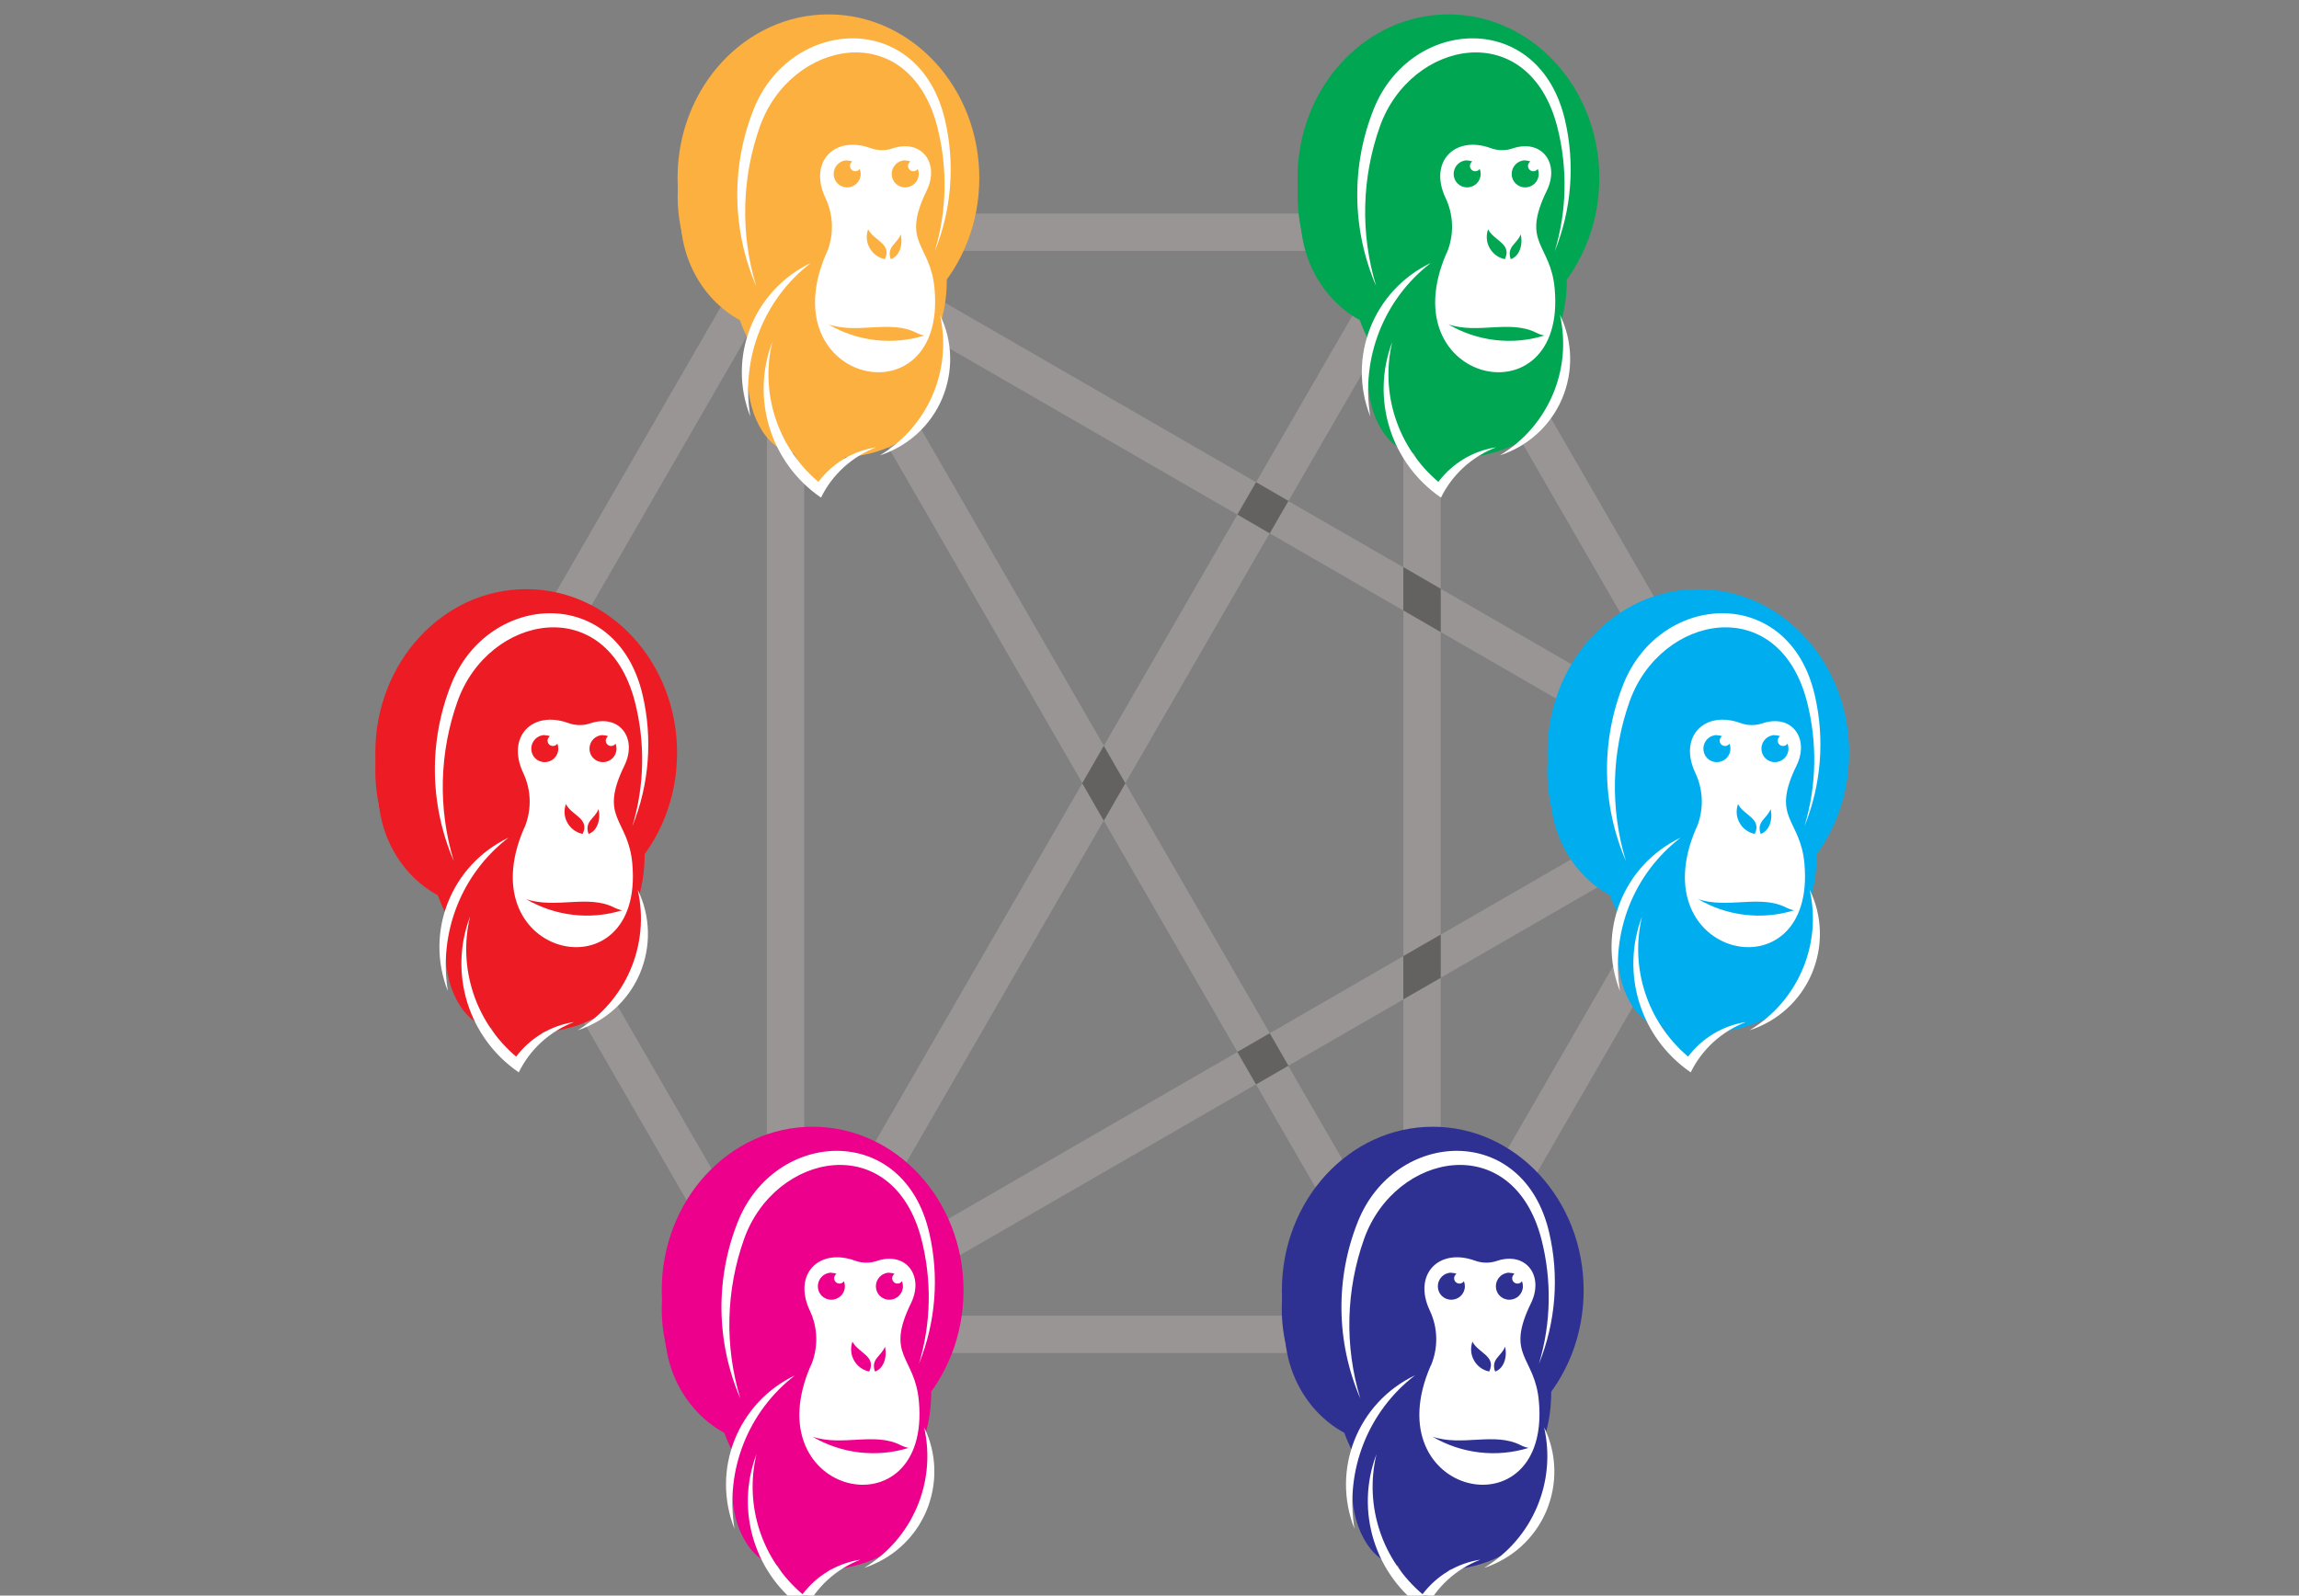 <?xml version="1.0" encoding="UTF-8"?>
<svg id="Layer_1" xmlns="http://www.w3.org/2000/svg" version="1.1" xmlns:xlink="http://www.w3.org/1999/xlink" viewBox="0 0 145.36 100.91">
  <rect x="0" y="0" width="145.36" height="100.91" fill="#808080" stroke="none"/>
  <!-- Generator: Adobe Illustrator 29.5.1, SVG Export Plug-In . SVG Version: 2.1.0 Build 141)  -->
  <defs>
    <style>
      .st0 {
        fill: #999595;
      }

      .st1, .st2, .st3, .st4, .st5 {
        fill-rule: evenodd;
      }

      .st1, .st6 {
        fill: #fbb040;
      }

      .st2, .st7 {
        fill: #00aeef;
      }

      .st8 {
        fill: #ed1c24;
      }

      .st3 {
        fill: #fff;
      }

      .st9 {
        fill: #3f3d3d;
      }

      .st10 {
        fill: none;
      }

      .st11 {
        fill: #31363d;
      }

      .st12 {
        fill: #ec008c;
      }

      .st4 {
        fill: #a3b4cc;
      }

      .st13, .st5 {
        fill: #00a651;
      }

      .st14 {
        fill: #2e3192;
      }

      .st15 {
        fill: #646161;
      }

      .st16 {
        fill: #2f2e2d;
      }

      .st17 {
        clip-path: url(#clippath);
      }
    </style>
    <clipPath id="clippath">
      <polyline class="st10" points="23.97 90.03 23.97 9.04 115.65 9.04 115.65 90.03 23.97 90.03"/>
    </clipPath>
  </defs>
  <g class="st17">
    <path class="st0" d="M32.58,52.43l-.2.11c-.47.45-1.04.77-1.65.95l-.2.11,16.1,27.88.2-.11c.47-.45,1.04-.77,1.65-.95l.11-.06h-.1v-.38l-15.9-27.55"/>
    <path class="st0" d="M50.75,18.71h-.12c-.31.07-.63.11-.96.11s-.65-.04-.96-.11h-.12l.09.05-.19.33v60.89l.19.33-.09.05h.12c.31-.07.63-.11.96-.11v.11-.11c.33,0,.65.04.96.11h.12l-.09-.05.19-.33V19.09l-.19-.33.09-.05"/>
    <polyline class="st15" points="48.49 79.98 48.49 80.36 48.59 80.36 48.68 80.31 48.49 79.98"/>
    <path class="st0" d="M68.43,49.54l-17.58,30.44v.38h-.1l.11.06c.61.18,1.18.51,1.65.95l.11.06-.05-.09.33-.19,16.89-29.26-1.36-2.36M78.24,32.54l-8.45,14.63,1.36,2.36,9.13-15.81-2.05-1.18M86.88,17.58l-7.46,12.92,2.05,1.18,7.27-12.58v-.38h.1l-.11-.06c-.61-.18-1.18-.51-1.65-.95l-.2-.11"/>
    <polyline class="st15" points="50.85 79.98 50.66 80.31 50.75 80.36 50.85 80.36 50.85 79.98"/>
    <path class="st0" d="M78.24,66.53l-25.34,14.63-.19.33-.09-.05.06.11c.45.47.77,1.04.95,1.65l.06.11v-.1h.38l25.34-14.63-1.18-2.05M88.73,60.47l-8.45,4.88,1.18,2.05,7.27-4.19v-2.73M105.96,50.53l-14.87,8.58v2.73l15.71-9.07.19-.33.09.05-.06-.11c-.45-.47-.77-1.04-.96-1.66l-.11-.19"/>
    <polyline class="st15" points="52.9 81.16 52.56 81.35 52.62 81.44 52.7 81.49 52.9 81.16"/>
    <path class="st0" d="M85.89,83.21h-31.81l-.33.19-.05-.09v.12c.07.31.11.63.11.96s-.04.65-.11.96v.22h32.19v-.22c-.07-.31-.11-.63-.11-.96s.04-.65.11-.96v-.22"/>
    <polyline class="st15" points="54.08 83.21 53.69 83.21 53.69 83.31 53.75 83.4 54.08 83.21"/>
    <path class="st0" d="M46.63,17.58l-16.1,27.88.2.11c.61.18,1.18.51,1.65.95l.2.11,15.9-27.55v-.38h.1l-.11-.06c-.61-.18-1.18-.51-1.65-.95l-.2-.11"/>
    <polyline class="st15" points="48.59 18.71 48.49 18.71 48.49 19.09 48.68 18.76 48.59 18.71"/>
    <path class="st0" d="M85.89,13.51h-32.19v.22c.07.31.11.63.11.96s-.04.65-.11.96v.12l.05-.09.33.19h31.81v-.22c-.07-.31-.11-.63-.11-.96s.04-.65.11-.96v-.22"/>
    <path class="st0" d="M81.46,31.68l-1.18,2.05,8.45,4.88v-2.73l-7.27-4.19M53.69,15.77l-.06.11c-.18.61-.51,1.18-.95,1.65l-.06.11.09-.05.19.33,25.34,14.63,1.18-2.05-25.34-14.63h-.38v-.1"/>
    <polyline class="st15" points="79.42 30.5 78.24 32.54 80.28 33.73 81.46 31.68 79.42 30.5"/>
    <path class="st0" d="M91.09,37.24v2.73l14.87,8.58.11-.19c.18-.62.51-1.18.96-1.66l.06-.11-.09.05-.19-.33-15.71-9.07"/>
    <polyline class="st15" points="53.75 15.68 53.69 15.77 53.69 15.87 54.08 15.87 53.75 15.68"/>
    <path class="st0" d="M81.46,67.4l-2.05,1.18,7.46,12.92.2-.11c.47-.45,1.04-.77,1.65-.95l.11-.06h-.1v-.38l-7.27-12.58M71.15,49.54l-1.36,2.36,8.45,14.63,2.05-1.18-9.13-15.81M52.62,17.63l-.11.06c-.47.45-1.04.77-1.65.95l-.11.06h.1v.38l17.58,30.44,1.36-2.36-16.89-29.26-.33-.19.05-.09"/>
    <polyline class="st15" points="50.85 18.71 50.75 18.71 50.66 18.76 50.85 19.09 50.85 18.71"/>
    <polyline class="st15" points="69.79 47.18 68.43 49.54 69.79 51.9 71.15 49.54 69.79 47.18"/>
    <polyline class="st15" points="80.28 65.35 78.24 66.53 79.42 68.58 81.46 67.4 80.28 65.35"/>
    <polyline class="st15" points="52.7 17.58 52.62 17.63 52.56 17.72 52.9 17.91 52.7 17.58"/>
    <path class="st0" d="M92.95,17.58l-.2.11c-.47.45-1.04.77-1.65.95l-.11.06h.1v.38l15.71,27.22.33.19-.05.09.11-.06c.47-.45,1.04-.77,1.65-.95l.2-.11-16.1-27.88"/>
    <polyline class="st15" points="106.81 46.31 107 46.64 107.09 46.59 107.14 46.5 106.81 46.31"/>
    <path class="st0" d="M90.99,18.71h-.12c-.31.07-.63.11-.96.11s-.65-.04-.96-.11h-.12l.09.05-.19.33v16.78l2.36,1.36v-18.14l-.19-.33.09-.05"/>
    <polyline class="st15" points="88.83 18.71 88.73 18.71 88.73 19.09 88.92 18.76 88.83 18.71"/>
    <path class="st0" d="M91.09,61.84l-2.36,1.36v16.78l.19.33-.09.05h.12c.31-.07.63-.11.96-.11v.11-.11c.33,0,.65.04.96.11h.12l-.09-.05.19-.33v-18.14M88.73,38.6v21.87l2.36-1.36v-19.14l-2.36-1.36"/>
    <polyline class="st15" points="91.09 59.11 88.73 60.47 88.73 63.2 91.09 61.84 91.09 59.11"/>
    <polyline class="st15" points="88.73 35.87 88.73 38.6 91.09 39.97 91.09 37.24 88.73 35.87"/>
    <polyline class="st15" points="88.73 79.98 88.73 80.36 88.83 80.36 88.92 80.31 88.73 79.98"/>
    <polyline class="st15" points="91.09 18.71 90.99 18.71 90.9 18.76 91.09 19.09 91.09 18.71"/>
    <path class="st0" d="M107.09,52.48l.05.09-.33.19-15.71,27.22v.38h-.1l.11.06c.61.18,1.18.51,1.65.96l.19.11,16.1-27.88-.2-.11c-.61-.18-1.18-.51-1.65-.95l-.11-.06"/>
    <polyline class="st15" points="107 52.43 106.81 52.76 107.14 52.57 107.09 52.48 107 52.43"/>
    <polyline class="st15" points="91.09 79.98 90.9 80.31 90.99 80.36 91.09 80.36 91.09 79.98"/>
    <path class="st4" d="M49.67,80.36c-1.07,0-2.09.42-2.85,1.18-.75.75-1.18,1.78-1.18,2.85s.42,2.09,1.18,2.85c.75.75,1.78,1.18,2.85,1.18s2.09-.42,2.85-1.18c.75-.75,1.18-1.78,1.18-2.85s-.42-2.09-1.18-2.85c-.75-.75-1.78-1.18-2.85-1.18"/>
    <path class="st9" d="M49.67,80.36h-.96l-.23.06-1.65.95-.09.08c-.78.78-1.21,1.83-1.21,2.92s.44,2.15,1.21,2.92h0c.78.78,1.83,1.21,2.92,1.21,1.1,0,2.15-.44,2.92-1.21h0c.55-.55.92-1.23,1.1-1.97v-.96c0,1.07-.42,2.09-1.18,2.85-.75.75-1.78,1.18-2.85,1.18s-2.09-.42-2.85-1.18c-.75-.75-1.18-1.78-1.18-2.85s.42-2.09,1.18-2.85c.75-.75,1.78-1.18,2.85-1.18M50.63,80.36h-.96c1.07,0,2.09.42,2.85,1.18.75.75,1.18,1.78,1.18,2.85v-.96l-.06-.23-.95-1.65-.08-.09-.09-.08-1.65-.95-.23-.06"/>
    <path class="st16" d="M48.48,80.43c-.61.18-1.18.51-1.65.95l1.65-.95"/>
    <path class="st16" d="M49.67,80.25v.11h.96c-.31-.07-.63-.11-.96-.11M49.67,80.25c-.33,0-.65.04-.96.11h.96v-.11"/>
    <path class="st16" d="M50.86,80.43l1.65.95c-.47-.45-1.04-.77-1.65-.95"/>
    <path class="st16" d="M52.68,81.55l.95,1.65c-.18-.61-.51-1.18-.95-1.65"/>
    <path class="st16" d="M53.69,83.43v1.92c.07-.31.11-.63.11-.96s-.04-.65-.11-.96"/>
    <path class="st11" d="M52.44,87.15h0M49.67,80.36h0c-1.07,0-2.09.42-2.85,1.18-.75.75-1.18,1.78-1.18,2.85s.42,2.09,1.18,2.85c.75.75,1.78,1.18,2.85,1.18s2.09-.42,2.85-1.18c.75-.75,1.18-1.78,1.18-2.85s-.42-2.09-1.18-2.85c-.75-.75-1.78-1.18-2.85-1.18v.11c1.04,0,2.03.41,2.77,1.15.73.73,1.15,1.73,1.15,2.77s-.41,2.03-1.15,2.77c-.73.73-1.73,1.15-2.77,1.15s-2.03-.41-2.77-1.15c-.73-.73-1.15-1.73-1.15-2.77s.41-2.03,1.15-2.77c.73-.73,1.73-1.15,2.77-1.15v-.11"/>
    <path class="st4" d="M29.55,45.51c-1.07,0-2.09.42-2.85,1.18-.75.75-1.18,1.78-1.18,2.85s.42,2.09,1.18,2.84c.75.75,1.78,1.18,2.85,1.18s2.09-.42,2.85-1.18c.75-.75,1.18-1.78,1.18-2.84s-.42-2.09-1.18-2.85c-.75-.75-1.78-1.18-2.85-1.18"/>
    <path class="st9" d="M29.55,45.4c-1.1,0-2.15.44-2.92,1.21-.78.78-1.21,1.83-1.21,2.92s.44,2.15,1.21,2.92c.78.78,1.83,1.21,2.92,1.21.41,0,.8-.06,1.19-.17l1.65-.95.09-.08c.78-.78,1.21-1.83,1.21-2.92s-.44-2.15-1.21-2.92l-.09-.08-1.65-.95c-.38-.11-.78-.17-1.19-.17v.11h0c1.07,0,2.09.42,2.85,1.18.75.75,1.18,1.78,1.18,2.85s-.42,2.09-1.18,2.84c-.75.75-1.78,1.18-2.85,1.18s-2.09-.42-2.85-1.18c-.75-.75-1.18-1.78-1.18-2.84s.42-2.09,1.18-2.85c.75-.75,1.78-1.18,2.85-1.18h0v-.11"/>
    <path class="st16" d="M32.39,52.55l-1.65.95c.61-.18,1.18-.51,1.65-.95"/>
    <path class="st16" d="M30.73,45.57l1.65.95c-.47-.45-1.04-.77-1.65-.95"/>
    <path class="st11" d="M29.55,45.51c-1.07,0-2.09.42-2.85,1.18-.75.75-1.18,1.78-1.18,2.85s.42,2.09,1.18,2.84c.75.75,1.78,1.18,2.85,1.18s2.09-.42,2.85-1.18c.75-.75,1.18-1.78,1.18-2.84s-.42-2.09-1.18-2.85c-.75-.75-1.78-1.18-2.85-1.18v.11c1.04,0,2.03.41,2.77,1.15.73.73,1.15,1.73,1.15,2.77s-.41,2.03-1.15,2.77c-.73.73-1.73,1.15-2.77,1.15s-2.03-.41-2.77-1.15c-.73-.73-1.15-1.73-1.15-2.77,0-1.04.41-2.03,1.15-2.77.73-.73,1.73-1.15,2.77-1.15v-.11"/>
    <path class="st4" d="M49.67,10.66c-1.07,0-2.09.42-2.85,1.18-.75.75-1.18,1.78-1.18,2.85s.42,2.09,1.18,2.84c.75.75,1.78,1.18,2.85,1.18s2.09-.42,2.85-1.18c.75-.75,1.18-1.78,1.18-2.84s-.42-2.09-1.18-2.85c-.75-.75-1.78-1.18-2.85-1.18"/>
    <path class="st9" d="M49.67,10.55v.11c1.07,0,2.09.42,2.85,1.18.75.75,1.18,1.78,1.18,2.85v-.96c-.18-.74-.55-1.42-1.1-1.97-.78-.78-1.83-1.21-2.92-1.21M49.67,10.55c-1.1,0-2.15.44-2.92,1.21-.78.78-1.21,1.83-1.21,2.92s.44,2.15,1.21,2.92l.09.08,1.65.95.23.06h1.92l.23-.06,1.65-.95.09-.08.08-.09.95-1.65.06-.23v-.96c0,1.07-.42,2.09-1.18,2.84-.75.75-1.78,1.18-2.85,1.18s-2.09-.42-2.85-1.18c-.75-.75-1.18-1.78-1.18-2.84s.42-2.09,1.18-2.85c.75-.75,1.78-1.18,2.85-1.18v-.11"/>
    <path class="st16" d="M50.63,18.71h-1.92c.31.07.63.11.96.11s.65-.04.96-.11"/>
    <path class="st16" d="M46.83,17.7c.47.45,1.04.77,1.65.95l-1.65-.95"/>
    <path class="st16" d="M53.69,13.73v1.92c.07-.31.11-.63.11-.96s-.04-.65-.11-.96"/>
    <path class="st16" d="M53.63,15.87l-.95,1.65c.45-.47.77-1.04.95-1.65"/>
    <path class="st16" d="M52.51,17.7l-1.65.95c.61-.18,1.18-.51,1.65-.95"/>
    <path class="st11" d="M49.67,10.66c-1.07,0-2.09.42-2.85,1.18-.75.75-1.18,1.78-1.18,2.85s.42,2.09,1.18,2.84c.75.75,1.78,1.18,2.85,1.18s2.09-.42,2.85-1.18c.75-.75,1.18-1.78,1.18-2.84s-.42-2.09-1.18-2.85c-.75-.75-1.78-1.18-2.85-1.18v.11c1.04,0,2.03.41,2.77,1.15.73.73,1.15,1.73,1.15,2.77s-.41,2.03-1.15,2.77c-.73.73-1.73,1.15-2.77,1.15s-2.03-.41-2.77-1.15c-.73-.73-1.15-1.73-1.15-2.77s.41-2.03,1.15-2.77c.73-.73,1.73-1.15,2.77-1.15v-.11"/>
    <path class="st4" d="M89.91,10.66c-1.07,0-2.09.42-2.85,1.18-.75.75-1.18,1.78-1.18,2.85s.42,2.09,1.18,2.84c.75.75,1.78,1.18,2.85,1.18s2.09-.42,2.85-1.18c.75-.75,1.18-1.78,1.18-2.84s-.42-2.09-1.18-2.85c-.76-.75-1.78-1.18-2.85-1.18"/>
    <path class="st9" d="M89.91,10.55c-1.1,0-2.15.44-2.92,1.21-.55.55-.92,1.23-1.1,1.97v1.92c.18.74.55,1.42,1.1,1.97l.09.08,1.65.95.23.06h1.92l.23-.06,1.65-.95.09-.08c.78-.78,1.21-1.83,1.21-2.92,0-1.1-.43-2.15-1.21-2.92-.78-.78-1.83-1.21-2.93-1.21v.11c1.07,0,2.09.42,2.85,1.18.75.75,1.18,1.78,1.18,2.85s-.42,2.09-1.18,2.84c-.76.75-1.78,1.18-2.85,1.18s-2.09-.42-2.85-1.18c-.75-.75-1.18-1.78-1.18-2.84s.42-2.09,1.18-2.85c.75-.75,1.78-1.18,2.85-1.18v-.11"/>
    <path class="st16" d="M87.07,17.7c.47.45,1.04.77,1.65.95l-1.65-.95"/>
    <path class="st16" d="M85.89,13.73c-.07.31-.11.63-.11.96s.04.65.11.96v-1.92"/>
    <path class="st16" d="M92.75,17.69l-1.65.95c.61-.18,1.18-.51,1.65-.95"/>
    <path class="st16" d="M90.87,18.71h-1.92c.31.07.63.11.96.11s.65-.04.96-.11"/>
    <path class="st11" d="M89.91,10.66c-1.07,0-2.09.42-2.85,1.18-.75.75-1.18,1.78-1.18,2.85s.42,2.09,1.18,2.84c.75.75,1.78,1.18,2.85,1.18s2.09-.42,2.85-1.18c.75-.75,1.18-1.78,1.18-2.84s-.42-2.09-1.18-2.85c-.76-.75-1.78-1.18-2.85-1.18v.11c1.04,0,2.03.41,2.77,1.15.73.73,1.14,1.73,1.14,2.77,0,1.04-.41,2.03-1.14,2.77-.73.73-1.73,1.15-2.77,1.15s-2.03-.41-2.77-1.15c-.73-.73-1.15-1.73-1.15-2.77s.41-2.03,1.15-2.77c.73-.73,1.73-1.15,2.77-1.15v-.11"/>
    <path class="st4" d="M110.03,45.51c-1.07,0-2.09.42-2.85,1.18-.75.75-1.18,1.78-1.18,2.85s.42,2.09,1.18,2.84c.75.75,1.78,1.18,2.85,1.18s2.09-.42,2.85-1.18c.75-.75,1.18-1.78,1.18-2.84s-.42-2.09-1.18-2.85c-.75-.75-1.78-1.18-2.85-1.18"/>
    <path class="st9" d="M110.03,45.4c-.41,0-.81.06-1.19.17l-1.65.95-.09.08-.08.08-.96,1.66c-.11.38-.17.78-.17,1.18s.06.8.17,1.18l.96,1.66.08.08.09.08,1.65.95c.38.11.78.17,1.19.17,1.1,0,2.15-.44,2.93-1.21h0c.78-.78,1.21-1.83,1.21-2.92s-.44-2.15-1.21-2.92c-.78-.78-1.83-1.21-2.93-1.21v.11h0c1.07,0,2.09.42,2.85,1.18.75.75,1.18,1.78,1.18,2.85s-.42,2.09-1.18,2.84c-.75.75-1.78,1.18-2.85,1.18s-2.09-.42-2.85-1.18c-.75-.75-1.18-1.78-1.18-2.84s.42-2.09,1.18-2.85c.75-.75,1.78-1.18,2.85-1.18h0v-.11"/>
    <path class="st16" d="M106.07,50.72c.18.62.51,1.18.96,1.66l-.96-1.66"/>
    <path class="st16" d="M107.03,46.7c-.45.47-.77,1.04-.96,1.66l.96-1.66"/>
    <path class="st16" d="M108.85,45.57c-.61.18-1.18.51-1.65.95l1.65-.95"/>
    <path class="st16" d="M107.2,52.55c.47.45,1.04.77,1.65.95l-1.65-.95"/>
    <path class="st11" d="M110.03,45.51c-1.07,0-2.09.42-2.85,1.18-.75.75-1.18,1.78-1.18,2.85s.42,2.09,1.18,2.84c.75.75,1.78,1.18,2.85,1.18s2.09-.42,2.85-1.18c.75-.75,1.18-1.78,1.18-2.84s-.42-2.09-1.18-2.85c-.75-.75-1.78-1.18-2.85-1.18v.11c1.04,0,2.03.41,2.77,1.15h0c.73.73,1.15,1.73,1.15,2.77s-.41,2.03-1.15,2.77c-.73.73-1.73,1.15-2.77,1.15s-2.03-.41-2.77-1.15c-.73-.73-1.15-1.73-1.15-2.77s.41-2.03,1.15-2.77c.73-.73,1.73-1.15,2.77-1.15v-.11"/>
    <path class="st4" d="M89.91,80.36c-1.07,0-2.09.42-2.85,1.18-.75.75-1.18,1.78-1.18,2.85s.42,2.09,1.18,2.85c.75.75,1.78,1.18,2.85,1.18s2.09-.42,2.85-1.18c.75-.75,1.18-1.78,1.18-2.85s-.42-2.09-1.18-2.85c-.76-.75-1.78-1.18-2.85-1.18"/>
    <path class="st9" d="M90.87,80.36h-.96c1.07,0,2.09.42,2.85,1.18.75.75,1.18,1.78,1.18,2.85s-.42,2.09-1.18,2.85c-.76.75-1.78,1.18-2.85,1.18s-2.09-.42-2.85-1.18c-.75-.75-1.18-1.78-1.18-2.85s.42-2.09,1.18-2.85c.75-.75,1.78-1.18,2.85-1.18h-.96l-.23.06-1.65.95-.09.08c-.55.55-.92,1.23-1.1,1.97v1.92c.18.74.55,1.42,1.1,1.97h0c.78.78,1.83,1.21,2.92,1.21h0c1.1,0,2.15-.44,2.93-1.21h0c.78-.78,1.21-1.83,1.21-2.92,0-1.1-.43-2.15-1.21-2.92h0l-.09-.08-1.65-.96-.23-.06"/>
    <path class="st16" d="M85.89,83.43c-.07.31-.11.63-.11.96s.04.65.11.96v-1.92"/>
    <path class="st16" d="M88.73,80.43c-.61.18-1.18.51-1.65.95l1.65-.95"/>
    <path class="st16" d="M89.91,80.25v.11h.96c-.31-.07-.63-.11-.96-.11M89.91,80.25c-.33,0-.65.04-.96.11h.96v-.11"/>
    <path class="st16" d="M91.1,80.43l1.65.96c-.47-.45-1.04-.77-1.65-.96"/>
    <path class="st11" d="M89.91,80.36h0c-1.07,0-2.09.42-2.85,1.18-.75.75-1.18,1.78-1.18,2.85s.42,2.09,1.18,2.85c.75.75,1.78,1.18,2.85,1.18s2.09-.42,2.85-1.18c.75-.75,1.18-1.78,1.18-2.85s-.42-2.09-1.18-2.85c-.76-.75-1.78-1.18-2.85-1.18v.11c1.04,0,2.03.41,2.77,1.15.73.73,1.14,1.73,1.14,2.77,0,1.04-.41,2.03-1.14,2.77h0c-.73.73-1.73,1.15-2.77,1.15s-2.03-.41-2.77-1.15c-.73-.73-1.15-1.73-1.15-2.77s.41-2.03,1.15-2.77c.73-.73,1.73-1.15,2.77-1.15v-.11"/>
  </g>
  <ellipse class="st8" cx="33.27" cy="47.61" rx="9.54" ry="10.35"/>
  <ellipse class="st8" cx="31.81" cy="54.12" rx="6.08" ry="3.27"/>
  <ellipse class="st8" cx="31.32" cy="60.21" rx="3.15" ry="4.82"/>
  <ellipse class="st8" cx="30.71" cy="50.02" rx="6.8" ry="7.37"/>
  <ellipse class="st8" cx="37.27" cy="58.2" rx="3.34" ry="4.49"/>
  <ellipse class="st8" cx="34.73" cy="61.29" rx="5.7" ry="3.91" transform="translate(-11.53 8.16) rotate(-11.51)"/>
  <ellipse class="st8" cx="32.73" cy="64.03" rx="1.88" ry="2.22" transform="translate(-6.21 3.58) rotate(-5.71)"/>
  <ellipse class="st8" cx="32.46" cy="65.46" rx="1.1" ry="1.55" transform="translate(-28.38 25) rotate(-30)"/>
  <ellipse class="st8" cx="30.56" cy="49.2" rx="6.8" ry="8.19" transform="translate(-6.1 4.36) rotate(-7.42)"/>
  <ellipse class="st8" cx="33.93" cy="53.7" rx="6.8" ry="8.19" transform="translate(-6.65 4.83) rotate(-7.42)"/>
  <path class="st3" d="M32.64,66.83c-2.57-2.17-3.7-5.6-2.92-8.86-1.37,3.6-.1,7.67,3.08,9.85.72-1.47,1.97-2.6,3.49-3.18-1.46.22-2.77,1.01-3.66,2.19ZM28.32,62.69c-.61-3.7.86-7.43,3.83-9.71-3.63,1.73-5.31,5.97-3.83,9.71ZM40.63,43.95c.64,2.74.43,5.65-.65,8.31.78-2.58.82-5.31.16-7.89-1.81-6.97-9.25-5.5-11.21-.02-1.15,3.23-1.25,6.77-.24,10.1-1.55-3.6-1.58-7.63-.15-11.2,2.34-5.83,10.46-6.31,12.09.7ZM33.15,52.37c.48-1.13.45-2.4-.07-3.49-1.08-2.29.58-3.98,2.86-3.15.44.16.93.17,1.37.02,1.87-.63,3.01.95,2.17,2.67-1.65,3.38.25,3.32.5,6.21.76,8.46-10.45,6.03-6.84-2.26ZM36.52,65.16c1.77-.57,3.2-1.87,3.93-3.57.73-1.71.69-3.65-.13-5.32.79,3.48-.75,7.06-3.8,8.89ZM34.45,46.5c.12,0,.22.02.32.06-.09.07-.15.17-.15.28,0,.19.15.34.34.34.12,0,.22-.06.28-.15.04.1.06.21.06.32,0,.47-.38.85-.86.85s-.85-.38-.85-.85.38-.86.85-.86ZM38.13,46.5c.12,0,.22.02.32.06-.09.07-.15.17-.15.28,0,.19.15.34.34.34.12,0,.22-.06.28-.15.04.1.06.21.06.32,0,.47-.38.85-.86.85s-.85-.38-.85-.85.38-.86.85-.86ZM39.34,57.57c-2.03.63-4.24.37-6.08-.71,1.86.64,3.93-.31,5.58.54.16.08.33.14.5.17ZM35.78,50.85c-.14.39-.11.83.1,1.19.2.36.55.62.96.7.47-.98-.71-1.17-1.06-1.89ZM37.84,51.17c.08.33.06.69-.06.99-.12.3-.33.51-.57.58-.28-.81.42-.97.63-1.57Z"/>
  <ellipse class="st7" cx="107.38" cy="47.61" rx="9.54" ry="10.35"/>
  <ellipse class="st7" cx="105.92" cy="54.12" rx="6.08" ry="3.27"/>
  <ellipse class="st7" cx="105.43" cy="60.21" rx="3.15" ry="4.82"/>
  <ellipse class="st7" cx="104.82" cy="50.02" rx="6.8" ry="7.37"/>
  <ellipse class="st7" cx="111.38" cy="58.2" rx="3.34" ry="4.49"/>
  <ellipse class="st7" cx="108.83" cy="61.29" rx="5.7" ry="3.91" transform="translate(-10.04 22.95) rotate(-11.51)"/>
  <path class="st2" d="M108.71,63.84c.12,1.22-.62,2.3-1.65,2.4-1.03.1-1.97-.8-2.1-2.03s.62-2.3,1.65-2.4c1.03-.1,1.97.8,2.1,2.03Z"/>
  <path class="st2" d="M105.62,66.01c-.43-.74-.35-1.59.17-1.89s1.3.05,1.73.8c.43.74.35,1.59-.17,1.89-.52.3-1.3-.05-1.73-.8Z"/>
  <ellipse class="st7" cx="104.66" cy="49.2" rx="6.8" ry="8.19" transform="translate(-5.48 13.93) rotate(-7.42)"/>
  <ellipse class="st7" cx="108.04" cy="53.7" rx="6.8" ry="8.19" transform="translate(-6.03 14.4) rotate(-7.42)"/>
  <path class="st3" d="M106.74,66.83c-2.57-2.17-3.7-5.6-2.92-8.86-1.37,3.6-.1,7.67,3.08,9.85.72-1.47,1.97-2.6,3.49-3.18-1.46.22-2.77,1.01-3.66,2.19ZM102.43,62.69c-.61-3.7.86-7.43,3.83-9.71-3.63,1.73-5.31,5.97-3.83,9.71ZM114.74,43.95c.64,2.74.43,5.65-.65,8.31.78-2.58.82-5.31.16-7.89-1.81-6.97-9.25-5.5-11.21-.02-1.15,3.23-1.25,6.77-.24,10.1-1.55-3.6-1.58-7.63-.15-11.2,2.34-5.83,10.46-6.31,12.09.7ZM107.26,52.37c.48-1.13.45-2.4-.07-3.49-1.08-2.29.58-3.98,2.86-3.15.44.16.93.17,1.37.02,1.87-.63,3.01.95,2.17,2.67-1.65,3.38.25,3.32.5,6.21.76,8.46-10.45,6.03-6.84-2.26ZM110.62,65.16c1.77-.57,3.2-1.87,3.93-3.57.73-1.71.69-3.65-.13-5.32.79,3.48-.75,7.06-3.8,8.89ZM108.56,46.5c.12,0,.22.02.32.06-.09.07-.15.17-.15.28,0,.19.15.34.34.34.12,0,.22-.06.28-.15.04.1.06.21.06.32,0,.47-.38.85-.86.85s-.85-.38-.85-.85.38-.86.85-.86ZM112.23,46.5c.12,0,.22.02.32.06-.09.07-.15.17-.15.28,0,.19.15.34.34.34.12,0,.22-.06.28-.15.04.1.06.21.06.32,0,.47-.38.85-.86.85s-.85-.38-.85-.85.38-.86.85-.86ZM113.44,57.57c-2.03.63-4.24.37-6.08-.71,1.86.64,3.93-.31,5.58.54.16.08.33.14.5.17ZM109.89,50.85c-.14.39-.11.83.1,1.19.2.36.55.62.96.7.47-.98-.71-1.17-1.06-1.89ZM111.95,51.17c.08.33.06.69-.06.99-.12.3-.33.51-.57.58-.28-.81.42-.97.63-1.57Z"/>
  <ellipse class="st12" cx="51.38" cy="81.61" rx="9.54" ry="10.35"/>
  <ellipse class="st12" cx="49.93" cy="88.12" rx="6.08" ry="3.27"/>
  <ellipse class="st12" cx="49.44" cy="94.21" rx="3.15" ry="4.82"/>
  <ellipse class="st12" cx="48.83" cy="84.02" rx="6.8" ry="7.37"/>
  <ellipse class="st12" cx="55.39" cy="92.2" rx="3.34" ry="4.49"/>
  <ellipse class="st12" cx="52.84" cy="95.29" rx="5.7" ry="3.91" transform="translate(-17.95 12.46) rotate(-11.51)"/>
  <ellipse class="st12" cx="50.85" cy="98.03" rx="1.88" ry="2.22" transform="translate(-9.5 5.55) rotate(-5.71)"/>
  <ellipse class="st12" cx="50.57" cy="99.46" rx="1.1" ry="1.55" transform="translate(-42.95 38.61) rotate(-30)"/>
  <ellipse class="st12" cx="48.67" cy="83.2" rx="6.8" ry="8.19" transform="translate(-10.34 6.98) rotate(-7.42)"/>
  <ellipse class="st12" cx="52.05" cy="87.7" rx="6.8" ry="8.19" transform="translate(-10.89 7.45) rotate(-7.42)"/>
  <path class="st3" d="M50.75,100.83c-2.57-2.17-3.7-5.6-2.92-8.86-1.37,3.6-.1,7.67,3.08,9.85.72-1.47,1.97-2.6,3.49-3.18-1.46.22-2.77,1.01-3.66,2.19ZM46.44,96.69c-.61-3.7.86-7.43,3.83-9.71-3.63,1.73-5.31,5.97-3.83,9.71ZM58.75,77.95c.64,2.74.43,5.65-.65,8.31.78-2.58.82-5.31.16-7.89-1.81-6.97-9.25-5.5-11.21-.02-1.15,3.23-1.25,6.77-.24,10.1-1.55-3.6-1.58-7.63-.15-11.2,2.34-5.83,10.46-6.31,12.09.7ZM51.27,86.37c.48-1.13.45-2.4-.07-3.49-1.08-2.29.58-3.98,2.86-3.15.44.16.93.17,1.37.02,1.87-.63,3.01.95,2.17,2.67-1.65,3.38.25,3.32.5,6.21.76,8.46-10.45,6.03-6.84-2.26ZM54.63,99.16c1.77-.57,3.2-1.87,3.93-3.57.73-1.71.69-3.65-.13-5.32.79,3.48-.75,7.06-3.8,8.89ZM52.57,80.5c.12,0,.22.02.32.06-.09.07-.15.17-.15.28,0,.19.15.34.34.34.12,0,.22-.06.28-.15.04.1.06.21.06.32,0,.47-.38.85-.86.85s-.85-.38-.85-.85.38-.86.85-.86ZM56.24,80.5c.12,0,.22.02.32.06-.09.07-.15.17-.15.28,0,.19.15.34.34.34.12,0,.22-.06.28-.15.04.1.06.21.06.32,0,.47-.38.85-.86.85s-.85-.38-.85-.85.38-.86.85-.86ZM57.45,91.57c-2.03.63-4.24.37-6.08-.71,1.86.64,3.93-.31,5.58.54.16.08.33.14.5.17ZM53.9,84.85c-.14.39-.11.83.1,1.19.2.36.55.62.96.7.47-.98-.71-1.17-1.06-1.89ZM55.95,85.17c.08.33.06.69-.06.99-.12.3-.33.51-.57.58-.28-.81.42-.97.63-1.57Z"/>
  <ellipse class="st14" cx="90.59" cy="81.61" rx="9.54" ry="10.35"/>
  <ellipse class="st14" cx="89.13" cy="88.12" rx="6.08" ry="3.27"/>
  <ellipse class="st14" cx="88.64" cy="94.21" rx="3.15" ry="4.82"/>
  <ellipse class="st14" cx="88.03" cy="84.02" rx="6.8" ry="7.37"/>
  <ellipse class="st14" cx="94.59" cy="92.2" rx="3.34" ry="4.49"/>
  <ellipse class="st14" cx="92.05" cy="95.29" rx="5.7" ry="3.91" transform="translate(-17.16 20.28) rotate(-11.51)"/>
  <ellipse class="st14" cx="90.05" cy="98.03" rx="1.88" ry="2.22" transform="translate(-9.31 9.45) rotate(-5.71)"/>
  <ellipse class="st14" cx="89.78" cy="99.46" rx="1.1" ry="1.55" transform="translate(-37.7 58.21) rotate(-30)"/>
  <ellipse class="st14" cx="87.87" cy="83.2" rx="6.8" ry="8.19" transform="translate(-10.01 12.04) rotate(-7.42)"/>
  <ellipse class="st14" cx="91.25" cy="87.7" rx="6.8" ry="8.19" transform="translate(-10.56 12.52) rotate(-7.42)"/>
  <path class="st3" d="M89.95,100.83c-2.57-2.17-3.7-5.6-2.92-8.86-1.37,3.6-.1,7.67,3.08,9.85.72-1.47,1.97-2.6,3.49-3.18-1.46.22-2.77,1.01-3.66,2.19ZM85.64,96.69c-.61-3.7.86-7.43,3.83-9.71-3.63,1.73-5.31,5.97-3.83,9.71ZM97.95,77.95c.64,2.74.43,5.65-.65,8.31.78-2.58.82-5.31.16-7.89-1.81-6.97-9.25-5.5-11.21-.02-1.15,3.23-1.25,6.77-.24,10.1-1.55-3.6-1.58-7.63-.15-11.2,2.34-5.83,10.46-6.31,12.09.7ZM90.47,86.37c.48-1.13.45-2.4-.07-3.49-1.08-2.29.58-3.98,2.86-3.15.44.16.93.17,1.37.02,1.87-.63,3.01.95,2.17,2.67-1.65,3.38.25,3.32.5,6.21.76,8.46-10.45,6.03-6.84-2.26ZM93.83,99.16c1.77-.57,3.2-1.87,3.93-3.57.73-1.71.69-3.65-.13-5.32.79,3.48-.75,7.06-3.8,8.89ZM91.77,80.5c.12,0,.22.02.32.06-.09.07-.15.17-.15.28,0,.19.15.34.34.34.12,0,.22-.06.28-.15.04.1.06.21.06.32,0,.47-.38.85-.86.85s-.85-.38-.85-.85.38-.86.85-.86ZM95.44,80.5c.12,0,.22.02.32.06-.09.07-.15.17-.15.28,0,.19.15.34.34.34.12,0,.22-.06.28-.15.04.1.06.21.06.32,0,.47-.38.85-.86.85s-.85-.38-.85-.85.38-.86.85-.86ZM96.65,91.57c-2.03.63-4.24.37-6.08-.71,1.86.64,3.93-.31,5.58.54.16.08.33.14.5.17ZM93.1,84.85c-.14.39-.11.83.1,1.19.2.36.55.62.96.7.47-.98-.71-1.17-1.06-1.89ZM95.16,85.17c.08.33.06.69-.06.99-.12.3-.33.51-.57.58-.28-.81.42-.97.63-1.57Z"/>
  <ellipse class="st6" cx="52.38" cy="11.26" rx="9.54" ry="10.35"/>
  <ellipse class="st6" cx="50.92" cy="17.77" rx="6.08" ry="3.27"/>
  <ellipse class="st6" cx="50.43" cy="23.86" rx="3.15" ry="4.82"/>
  <ellipse class="st6" cx="49.83" cy="13.66" rx="6.8" ry="7.37"/>
  <ellipse class="st6" cx="56.39" cy="21.84" rx="3.34" ry="4.49"/>
  <ellipse class="st6" cx="53.84" cy="24.94" rx="5.7" ry="3.91" transform="translate(-3.89 11.24) rotate(-11.51)"/>
  <path class="st1" d="M53.72,27.49c.12,1.22-.62,2.3-1.65,2.4-1.03.1-1.97-.8-2.1-2.03-.12-1.22.62-2.3,1.65-2.4,1.03-.1,1.97.8,2.1,2.03Z"/>
  <path class="st1" d="M50.62,29.65c-.43-.74-.35-1.59.17-1.89s1.3.05,1.73.8c.43.74.35,1.59-.17,1.89-.52.3-1.3-.05-1.73-.8Z"/>
  <ellipse class="st6" cx="49.67" cy="12.85" rx="6.8" ry="8.19" transform="translate(-1.24 6.52) rotate(-7.42)"/>
  <ellipse class="st6" cx="53.04" cy="17.35" rx="6.8" ry="8.19" transform="translate(-1.8 6.99) rotate(-7.42)"/>
  <path class="st3" d="M51.75,30.48c-2.57-2.17-3.7-5.6-2.92-8.86-1.37,3.6-.1,7.67,3.08,9.85.72-1.47,1.97-2.6,3.49-3.18-1.46.22-2.77,1.01-3.66,2.19ZM47.44,26.34c-.61-3.7.86-7.43,3.83-9.71-3.63,1.73-5.31,5.97-3.83,9.71ZM59.75,7.59c.64,2.74.43,5.65-.65,8.31.78-2.58.82-5.31.16-7.89-1.81-6.97-9.25-5.5-11.21-.02-1.15,3.23-1.25,6.77-.24,10.1-1.55-3.6-1.58-7.63-.15-11.2,2.34-5.83,10.46-6.31,12.09.7ZM52.26,16.01c.48-1.13.45-2.4-.07-3.49-1.08-2.29.58-3.98,2.86-3.15.44.16.93.17,1.37.02,1.87-.63,3.01.95,2.17,2.67-1.65,3.38.25,3.32.5,6.21.76,8.46-10.45,6.03-6.84-2.26ZM55.63,28.8c1.77-.57,3.2-1.87,3.93-3.57.73-1.71.69-3.65-.13-5.32.79,3.48-.75,7.06-3.8,8.89ZM53.57,10.15c.12,0,.22.02.32.06-.09.07-.15.17-.15.28,0,.19.15.34.34.34.12,0,.22-.06.28-.15.04.1.06.21.06.32,0,.47-.38.85-.86.85s-.85-.38-.85-.85.38-.86.85-.86ZM57.24,10.15c.12,0,.22.02.32.06-.09.07-.15.17-.15.28,0,.19.15.34.34.34.12,0,.22-.06.28-.15.04.1.06.21.06.32,0,.47-.38.85-.86.85s-.85-.38-.85-.85.38-.86.85-.86ZM58.45,21.22c-2.03.63-4.24.37-6.08-.71,1.86.64,3.93-.31,5.58.54.16.08.33.14.5.17ZM54.89,14.5c-.14.39-.11.83.1,1.19.2.36.55.62.96.7.47-.98-.71-1.17-1.06-1.89ZM56.95,14.82c.08.33.06.69-.06.99-.12.3-.33.51-.57.58-.28-.81.42-.97.63-1.57Z"/>
  <ellipse class="st13" cx="91.58" cy="11.26" rx="9.54" ry="10.35"/>
  <ellipse class="st13" cx="90.13" cy="17.77" rx="6.08" ry="3.27"/>
  <ellipse class="st13" cx="89.64" cy="23.86" rx="3.15" ry="4.82"/>
  <ellipse class="st13" cx="89.03" cy="13.66" rx="6.8" ry="7.37"/>
  <ellipse class="st13" cx="95.59" cy="21.84" rx="3.34" ry="4.49"/>
  <ellipse class="st13" cx="93.04" cy="24.94" rx="5.7" ry="3.91" transform="translate(-3.1 19.07) rotate(-11.51)"/>
  <path class="st5" d="M92.92,27.49c.12,1.22-.62,2.3-1.65,2.4-1.03.1-1.97-.8-2.1-2.03-.12-1.22.62-2.3,1.65-2.4,1.03-.1,1.97.8,2.1,2.03Z"/>
  <path class="st5" d="M89.82,29.65c-.43-.74-.35-1.59.17-1.89s1.3.05,1.73.8c.43.74.35,1.59-.17,1.89-.52.3-1.3-.05-1.73-.8Z"/>
  <ellipse class="st13" cx="88.87" cy="12.85" rx="6.8" ry="8.19" transform="translate(-.91 11.58) rotate(-7.42)"/>
  <ellipse class="st13" cx="92.24" cy="17.35" rx="6.8" ry="8.19" transform="translate(-1.47 12.06) rotate(-7.42)"/>
  <path class="st3" d="M90.95,30.48c-2.57-2.17-3.7-5.6-2.92-8.86-1.37,3.6-.1,7.67,3.08,9.85.72-1.47,1.97-2.6,3.49-3.18-1.46.22-2.77,1.01-3.66,2.19ZM86.64,26.34c-.61-3.7.86-7.43,3.83-9.71-3.63,1.73-5.31,5.97-3.83,9.71ZM98.95,7.59c.64,2.74.43,5.65-.65,8.31.78-2.58.82-5.31.16-7.89-1.81-6.97-9.25-5.5-11.21-.02-1.15,3.23-1.25,6.77-.24,10.1-1.55-3.6-1.58-7.63-.15-11.2,2.34-5.83,10.46-6.31,12.09.7ZM91.47,16.01c.48-1.13.45-2.4-.07-3.49-1.08-2.29.58-3.98,2.86-3.15.44.16.93.17,1.37.02,1.87-.63,3.01.95,2.17,2.67-1.65,3.38.25,3.32.5,6.21.76,8.46-10.45,6.03-6.84-2.26ZM94.83,28.8c1.77-.57,3.2-1.87,3.93-3.57.73-1.71.69-3.65-.13-5.32.79,3.48-.75,7.06-3.8,8.89ZM92.77,10.15c.12,0,.22.02.32.06-.09.07-.15.17-.15.28,0,.19.15.34.34.34.12,0,.22-.06.28-.15.04.1.06.21.06.32,0,.47-.38.85-.86.85s-.85-.38-.85-.85.38-.86.85-.86ZM96.44,10.15c.12,0,.22.02.32.06-.09.07-.15.17-.15.28,0,.19.15.34.34.34.12,0,.22-.06.28-.15.04.1.06.21.06.32,0,.47-.38.85-.86.85s-.85-.38-.85-.85.38-.86.85-.86ZM97.65,21.22c-2.03.63-4.24.37-6.08-.71,1.86.64,3.93-.31,5.58.54.16.08.33.14.5.17ZM94.09,14.5c-.14.39-.11.83.1,1.19.2.36.55.62.96.7.47-.98-.71-1.17-1.06-1.89ZM96.15,14.82c.08.33.06.69-.06.99-.12.3-.33.51-.57.58-.28-.81.42-.97.63-1.57Z"/>
</svg>